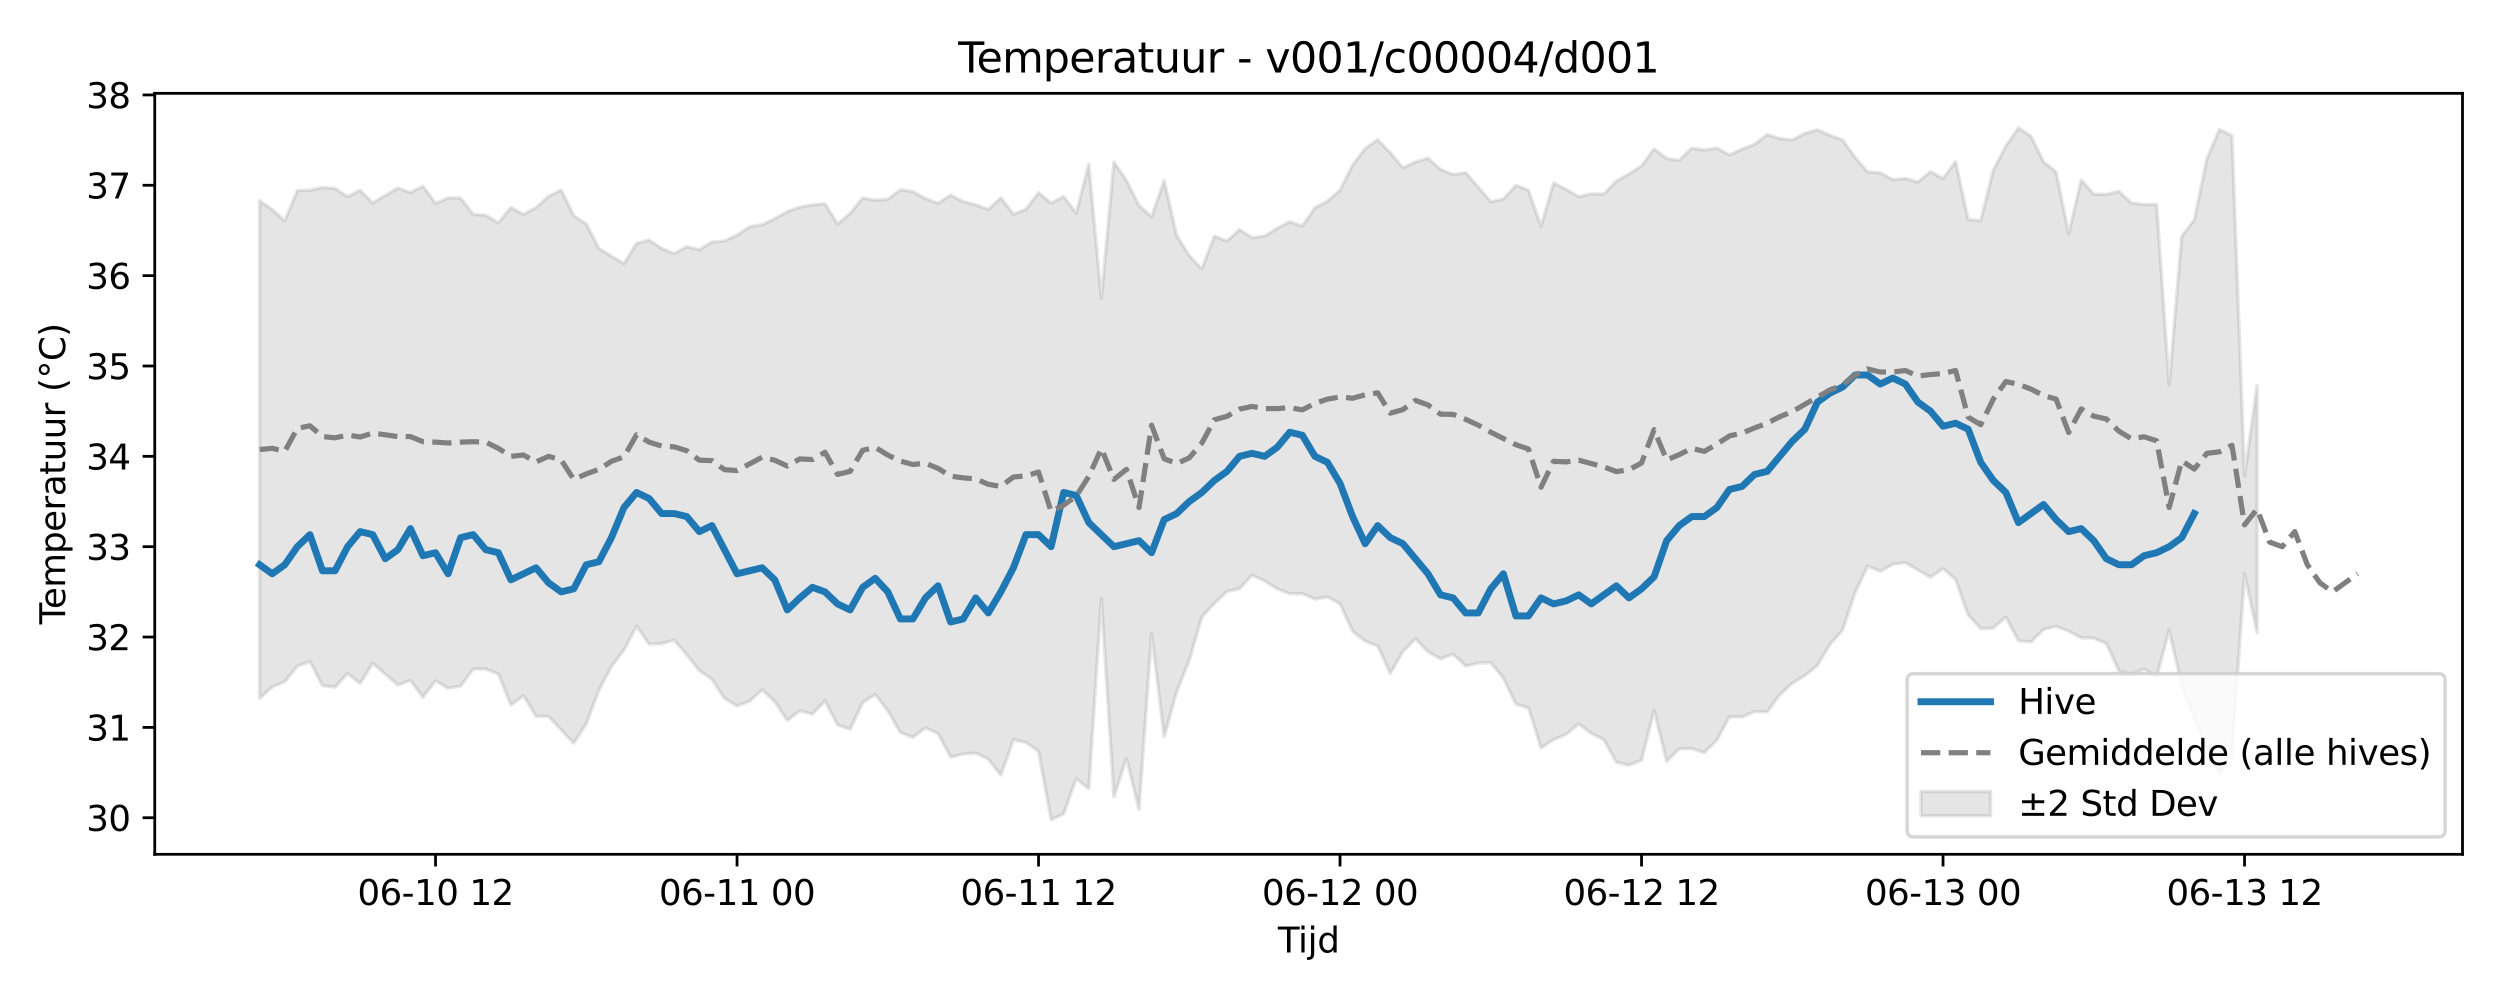 <?xml version="1.0" encoding="utf-8" standalone="no"?>
<!DOCTYPE svg PUBLIC "-//W3C//DTD SVG 1.1//EN"
  "http://www.w3.org/Graphics/SVG/1.1/DTD/svg11.dtd">
<svg xmlns:xlink="http://www.w3.org/1999/xlink" width="720pt" height="288pt" viewBox="0 0 720 288" xmlns="http://www.w3.org/2000/svg" version="1.1">
 <defs>
  <style type="text/css">*{stroke-linejoin: round; stroke-linecap: butt}</style>
 </defs>
 <g id="figure_1">
  <g id="patch_1">
   <path d="M 0 288 
L 720 288 
L 720 0 
L 0 0 
z
" style="fill: #ffffff"/>
  </g>
  <g id="axes_1">
   <g id="patch_2">
    <path d="M 44.57 246.04 
L 709.2 246.04 
L 709.2 26.88 
L 44.57 26.88 
z
" style="fill: #ffffff"/>
   </g>
   <g id="FillBetweenPolyCollection_1">
    <defs>
     <path id="mfd7a2c00de" d="M 74.78 -230.18 
L 74.78 -86.875 
L 78.398 -90.141 
L 82.016 -91.679 
L 85.635 -96.162 
L 89.253 -97.533 
L 92.871 -90.551 
L 96.489 -90.098 
L 100.107 -94.063 
L 103.725 -91.123 
L 107.343 -97.017 
L 110.961 -93.845 
L 114.579 -90.719 
L 118.197 -92.013 
L 121.815 -87.217 
L 125.433 -91.926 
L 129.051 -89.806 
L 132.669 -90.375 
L 136.287 -95.334 
L 139.905 -95.307 
L 143.523 -93.919 
L 147.141 -84.961 
L 150.759 -87.656 
L 154.377 -81.728 
L 157.995 -81.683 
L 161.613 -77.794 
L 165.231 -73.983 
L 168.849 -79.546 
L 172.467 -89.189 
L 176.085 -96.053 
L 179.703 -100.82 
L 183.321 -107.657 
L 186.939 -102.476 
L 190.557 -102.649 
L 194.175 -103.635 
L 197.793 -99.426 
L 201.411 -94.857 
L 205.029 -92.37 
L 208.647 -86.872 
L 212.265 -84.703 
L 215.883 -86.038 
L 219.501 -89.333 
L 223.119 -85.924 
L 226.737 -80.523 
L 230.355 -83.332 
L 233.973 -82.309 
L 237.591 -86.177 
L 241.209 -79.246 
L 244.827 -77.968 
L 248.445 -85.639 
L 252.063 -88.012 
L 255.681 -83.305 
L 259.299 -77.064 
L 262.917 -75.619 
L 266.535 -78.381 
L 270.153 -76.781 
L 273.771 -69.94 
L 277.389 -70.833 
L 281.008 -71.118 
L 284.626 -69.353 
L 288.244 -64.775 
L 291.862 -74.94 
L 295.48 -74.162 
L 299.098 -71.598 
L 302.716 -51.922 
L 306.334 -53.62 
L 309.952 -63.76 
L 313.57 -60.847 
L 317.188 -115.558 
L 320.806 -58.526 
L 324.424 -69.592 
L 328.042 -54.863 
L 331.66 -105.511 
L 335.278 -75.82 
L 338.896 -88.84 
L 342.514 -97.897 
L 346.132 -110.292 
L 349.75 -114.23 
L 353.368 -117.625 
L 356.986 -118.457 
L 360.604 -122.38 
L 364.222 -120.662 
L 367.84 -118.401 
L 371.458 -117.032 
L 375.076 -117.011 
L 378.694 -115.483 
L 382.312 -116.066 
L 385.93 -114.115 
L 389.548 -106.181 
L 393.166 -103.364 
L 396.784 -101.954 
L 400.402 -94.021 
L 404.02 -100.33 
L 407.638 -104.039 
L 411.256 -100.334 
L 414.874 -98.254 
L 418.492 -99.599 
L 422.11 -96.197 
L 425.728 -96.996 
L 429.346 -97.165 
L 432.964 -92.743 
L 436.582 -85.2 
L 440.2 -84.166 
L 443.818 -72.597 
L 447.436 -74.999 
L 451.054 -76.492 
L 454.672 -79.552 
L 458.29 -76.784 
L 461.908 -74.966 
L 465.526 -68.48 
L 469.144 -67.595 
L 472.762 -69.095 
L 476.381 -83.368 
L 479.999 -68.682 
L 483.617 -72.333 
L 487.235 -72.417 
L 490.853 -71.208 
L 494.471 -74.889 
L 498.089 -81.583 
L 501.707 -81.493 
L 505.325 -83.065 
L 508.943 -82.967 
L 512.561 -87.859 
L 516.179 -91.238 
L 519.797 -93.424 
L 523.415 -96.377 
L 527.033 -102.43 
L 530.651 -106.515 
L 534.269 -117.344 
L 537.887 -124.986 
L 541.505 -123.486 
L 545.123 -125.482 
L 548.741 -125.962 
L 552.359 -123.853 
L 555.977 -121.761 
L 559.595 -124.263 
L 563.213 -121.157 
L 566.831 -110.915 
L 570.449 -106.917 
L 574.067 -107.126 
L 577.685 -110.314 
L 581.303 -103.482 
L 584.921 -103.109 
L 588.539 -106.737 
L 592.157 -107.633 
L 595.775 -106.228 
L 599.393 -104.31 
L 603.011 -104.21 
L 606.629 -102.666 
L 610.247 -94.759 
L 613.865 -93.753 
L 617.483 -95.337 
L 621.101 -93.006 
L 624.719 -106.479 
L 628.337 -90.59 
L 631.955 -81.124 
L 635.573 -72.675 
L 639.191 -65.039 
L 642.809 -70.621 
L 646.427 -122.738 
L 650.045 -105.826 
L 650.045 -176.969 
L 650.045 -176.969 
L 646.427 -150.95 
L 642.809 -248.892 
L 639.191 -250.715 
L 635.573 -242.213 
L 631.955 -224.656 
L 628.337 -219.961 
L 624.719 -177.184 
L 621.101 -229.109 
L 617.483 -229.09 
L 613.865 -229.518 
L 610.247 -232.849 
L 606.629 -232.025 
L 603.011 -232.072 
L 599.393 -236.163 
L 595.775 -220.628 
L 592.157 -238.479 
L 588.539 -241.398 
L 584.921 -248.784 
L 581.303 -251.158 
L 577.685 -245.916 
L 574.067 -238.985 
L 570.449 -224.45 
L 566.831 -224.789 
L 563.213 -241.434 
L 559.595 -236.593 
L 555.977 -238.517 
L 552.359 -235.557 
L 548.741 -236.629 
L 545.123 -236.241 
L 541.505 -238.238 
L 537.887 -238.472 
L 534.269 -242.645 
L 530.651 -247.692 
L 527.033 -249.009 
L 523.415 -250.602 
L 519.797 -249.59 
L 516.179 -247.686 
L 512.561 -248.092 
L 508.943 -249.267 
L 505.325 -246.443 
L 501.707 -245.041 
L 498.089 -243.34 
L 494.471 -245.326 
L 490.853 -244.794 
L 487.235 -245.32 
L 483.617 -241.81 
L 479.999 -242.364 
L 476.381 -245.108 
L 472.762 -240.217 
L 469.144 -237.875 
L 465.526 -235.876 
L 461.908 -232.115 
L 458.29 -232.156 
L 454.672 -231.37 
L 451.054 -233.439 
L 447.436 -235.304 
L 443.818 -222.775 
L 440.2 -233.199 
L 436.582 -234.644 
L 432.964 -230.693 
L 429.346 -229.865 
L 425.728 -234.123 
L 422.11 -238.267 
L 418.492 -237.715 
L 414.874 -239.184 
L 411.256 -242.432 
L 407.638 -241.329 
L 404.02 -239.71 
L 400.402 -243.995 
L 396.784 -247.751 
L 393.166 -245.225 
L 389.548 -240.426 
L 385.93 -233.236 
L 382.312 -230.046 
L 378.694 -228.15 
L 375.076 -222.905 
L 371.458 -224.123 
L 367.84 -222.259 
L 364.222 -219.998 
L 360.604 -219.519 
L 356.986 -221.893 
L 353.368 -218.574 
L 349.75 -219.987 
L 346.132 -210.522 
L 342.514 -214.388 
L 338.896 -220.12 
L 335.278 -235.969 
L 331.66 -225.566 
L 328.042 -228.799 
L 324.424 -236.044 
L 320.806 -241.328 
L 317.188 -202.105 
L 313.57 -240.741 
L 309.952 -226.553 
L 306.334 -231.43 
L 302.716 -229.486 
L 299.098 -232.509 
L 295.48 -227.715 
L 291.862 -226.318 
L 288.244 -231.03 
L 284.626 -227.691 
L 281.008 -229.025 
L 277.389 -229.929 
L 273.771 -231.813 
L 270.153 -229.433 
L 266.535 -230.806 
L 262.917 -232.825 
L 259.299 -233.363 
L 255.681 -230.591 
L 252.063 -230.344 
L 248.445 -230.983 
L 244.827 -226.511 
L 241.209 -223.498 
L 237.591 -229.33 
L 233.973 -228.985 
L 230.355 -228.334 
L 226.737 -227.053 
L 223.119 -224.998 
L 219.501 -223.323 
L 215.883 -222.654 
L 212.265 -220.271 
L 208.647 -218.599 
L 205.029 -218.304 
L 201.411 -216.065 
L 197.793 -216.948 
L 194.175 -214.969 
L 190.557 -216.451 
L 186.939 -218.854 
L 183.321 -217.886 
L 179.703 -212.044 
L 176.085 -214.208 
L 172.467 -216.447 
L 168.849 -223.488 
L 165.231 -225.871 
L 161.613 -233.252 
L 157.995 -231.47 
L 154.377 -228.203 
L 150.759 -226.24 
L 147.141 -228.192 
L 143.523 -223.818 
L 139.905 -226.023 
L 136.287 -226.245 
L 132.669 -230.955 
L 129.051 -231.029 
L 125.433 -229.404 
L 121.815 -234.361 
L 118.197 -232.538 
L 114.579 -233.833 
L 110.961 -231.698 
L 107.343 -229.517 
L 103.725 -233.181 
L 100.107 -231.356 
L 96.489 -233.71 
L 92.871 -234.001 
L 89.253 -233.214 
L 85.635 -233.099 
L 82.016 -224.364 
L 78.398 -227.637 
L 74.78 -230.18 
z
" style="stroke: #808080; stroke-opacity: 0.2"/>
    </defs>
    <g clip-path="url(#peb532ba0e8)">
     <use xlink:href="#mfd7a2c00de" x="0" y="288" style="fill: #808080; fill-opacity: 0.2; stroke: #808080; stroke-opacity: 0.2"/>
    </g>
   </g>
   <g id="matplotlib.axis_1">
    <g id="xtick_1">
     <g id="line2d_1">
      <defs>
       <path id="m2dc2ab0234" d="M 0 0 
L 0 3.5 
" style="stroke: #000000; stroke-width: 0.8"/>
      </defs>
      <g>
       <use xlink:href="#m2dc2ab0234" x="125.433" y="246.04" style="stroke: #000000; stroke-width: 0.8"/>
      </g>
     </g>
     <g id="text_1">
      <!-- 06-10 12 -->
      <g transform="translate(102.952 260.638) scale(0.1 -0.1)">
       <defs>
        <path id="DejaVuSans-30" d="M 2034 4250 
Q 1547 4250 1301 3770 
Q 1056 3291 1056 2328 
Q 1056 1369 1301 889 
Q 1547 409 2034 409 
Q 2525 409 2770 889 
Q 3016 1369 3016 2328 
Q 3016 3291 2770 3770 
Q 2525 4250 2034 4250 
z
M 2034 4750 
Q 2819 4750 3233 4129 
Q 3647 3509 3647 2328 
Q 3647 1150 3233 529 
Q 2819 -91 2034 -91 
Q 1250 -91 836 529 
Q 422 1150 422 2328 
Q 422 3509 836 4129 
Q 1250 4750 2034 4750 
z
" transform="scale(0.016)"/>
        <path id="DejaVuSans-36" d="M 2113 2584 
Q 1688 2584 1439 2293 
Q 1191 2003 1191 1497 
Q 1191 994 1439 701 
Q 1688 409 2113 409 
Q 2538 409 2786 701 
Q 3034 994 3034 1497 
Q 3034 2003 2786 2293 
Q 2538 2584 2113 2584 
z
M 3366 4563 
L 3366 3988 
Q 3128 4100 2886 4159 
Q 2644 4219 2406 4219 
Q 1781 4219 1451 3797 
Q 1122 3375 1075 2522 
Q 1259 2794 1537 2939 
Q 1816 3084 2150 3084 
Q 2853 3084 3261 2657 
Q 3669 2231 3669 1497 
Q 3669 778 3244 343 
Q 2819 -91 2113 -91 
Q 1303 -91 875 529 
Q 447 1150 447 2328 
Q 447 3434 972 4092 
Q 1497 4750 2381 4750 
Q 2619 4750 2861 4703 
Q 3103 4656 3366 4563 
z
" transform="scale(0.016)"/>
        <path id="DejaVuSans-2d" d="M 313 2009 
L 1997 2009 
L 1997 1497 
L 313 1497 
L 313 2009 
z
" transform="scale(0.016)"/>
        <path id="DejaVuSans-31" d="M 794 531 
L 1825 531 
L 1825 4091 
L 703 3866 
L 703 4441 
L 1819 4666 
L 2450 4666 
L 2450 531 
L 3481 531 
L 3481 0 
L 794 0 
L 794 531 
z
" transform="scale(0.016)"/>
        <path id="DejaVuSans-20" transform="scale(0.016)"/>
        <path id="DejaVuSans-32" d="M 1228 531 
L 3431 531 
L 3431 0 
L 469 0 
L 469 531 
Q 828 903 1448 1529 
Q 2069 2156 2228 2338 
Q 2531 2678 2651 2914 
Q 2772 3150 2772 3378 
Q 2772 3750 2511 3984 
Q 2250 4219 1831 4219 
Q 1534 4219 1204 4116 
Q 875 4013 500 3803 
L 500 4441 
Q 881 4594 1212 4672 
Q 1544 4750 1819 4750 
Q 2544 4750 2975 4387 
Q 3406 4025 3406 3419 
Q 3406 3131 3298 2873 
Q 3191 2616 2906 2266 
Q 2828 2175 2409 1742 
Q 1991 1309 1228 531 
z
" transform="scale(0.016)"/>
       </defs>
       <use xlink:href="#DejaVuSans-30"/>
       <use xlink:href="#DejaVuSans-36" transform="translate(63.623 0)"/>
       <use xlink:href="#DejaVuSans-2d" transform="translate(127.246 0)"/>
       <use xlink:href="#DejaVuSans-31" transform="translate(163.33 0)"/>
       <use xlink:href="#DejaVuSans-30" transform="translate(226.953 0)"/>
       <use xlink:href="#DejaVuSans-20" transform="translate(290.576 0)"/>
       <use xlink:href="#DejaVuSans-31" transform="translate(322.363 0)"/>
       <use xlink:href="#DejaVuSans-32" transform="translate(385.986 0)"/>
      </g>
     </g>
    </g>
    <g id="xtick_2">
     <g id="line2d_2">
      <g>
       <use xlink:href="#m2dc2ab0234" x="212.265" y="246.04" style="stroke: #000000; stroke-width: 0.8"/>
      </g>
     </g>
     <g id="text_2">
      <!-- 06-11 00 -->
      <g transform="translate(189.785 260.638) scale(0.1 -0.1)">
       <use xlink:href="#DejaVuSans-30"/>
       <use xlink:href="#DejaVuSans-36" transform="translate(63.623 0)"/>
       <use xlink:href="#DejaVuSans-2d" transform="translate(127.246 0)"/>
       <use xlink:href="#DejaVuSans-31" transform="translate(163.33 0)"/>
       <use xlink:href="#DejaVuSans-31" transform="translate(226.953 0)"/>
       <use xlink:href="#DejaVuSans-20" transform="translate(290.576 0)"/>
       <use xlink:href="#DejaVuSans-30" transform="translate(322.363 0)"/>
       <use xlink:href="#DejaVuSans-30" transform="translate(385.986 0)"/>
      </g>
     </g>
    </g>
    <g id="xtick_3">
     <g id="line2d_3">
      <g>
       <use xlink:href="#m2dc2ab0234" x="299.098" y="246.04" style="stroke: #000000; stroke-width: 0.8"/>
      </g>
     </g>
     <g id="text_3">
      <!-- 06-11 12 -->
      <g transform="translate(276.617 260.638) scale(0.1 -0.1)">
       <use xlink:href="#DejaVuSans-30"/>
       <use xlink:href="#DejaVuSans-36" transform="translate(63.623 0)"/>
       <use xlink:href="#DejaVuSans-2d" transform="translate(127.246 0)"/>
       <use xlink:href="#DejaVuSans-31" transform="translate(163.33 0)"/>
       <use xlink:href="#DejaVuSans-31" transform="translate(226.953 0)"/>
       <use xlink:href="#DejaVuSans-20" transform="translate(290.576 0)"/>
       <use xlink:href="#DejaVuSans-31" transform="translate(322.363 0)"/>
       <use xlink:href="#DejaVuSans-32" transform="translate(385.986 0)"/>
      </g>
     </g>
    </g>
    <g id="xtick_4">
     <g id="line2d_4">
      <g>
       <use xlink:href="#m2dc2ab0234" x="385.93" y="246.04" style="stroke: #000000; stroke-width: 0.8"/>
      </g>
     </g>
     <g id="text_4">
      <!-- 06-12 00 -->
      <g transform="translate(363.45 260.638) scale(0.1 -0.1)">
       <use xlink:href="#DejaVuSans-30"/>
       <use xlink:href="#DejaVuSans-36" transform="translate(63.623 0)"/>
       <use xlink:href="#DejaVuSans-2d" transform="translate(127.246 0)"/>
       <use xlink:href="#DejaVuSans-31" transform="translate(163.33 0)"/>
       <use xlink:href="#DejaVuSans-32" transform="translate(226.953 0)"/>
       <use xlink:href="#DejaVuSans-20" transform="translate(290.576 0)"/>
       <use xlink:href="#DejaVuSans-30" transform="translate(322.363 0)"/>
       <use xlink:href="#DejaVuSans-30" transform="translate(385.986 0)"/>
      </g>
     </g>
    </g>
    <g id="xtick_5">
     <g id="line2d_5">
      <g>
       <use xlink:href="#m2dc2ab0234" x="472.762" y="246.04" style="stroke: #000000; stroke-width: 0.8"/>
      </g>
     </g>
     <g id="text_5">
      <!-- 06-12 12 -->
      <g transform="translate(450.282 260.638) scale(0.1 -0.1)">
       <use xlink:href="#DejaVuSans-30"/>
       <use xlink:href="#DejaVuSans-36" transform="translate(63.623 0)"/>
       <use xlink:href="#DejaVuSans-2d" transform="translate(127.246 0)"/>
       <use xlink:href="#DejaVuSans-31" transform="translate(163.33 0)"/>
       <use xlink:href="#DejaVuSans-32" transform="translate(226.953 0)"/>
       <use xlink:href="#DejaVuSans-20" transform="translate(290.576 0)"/>
       <use xlink:href="#DejaVuSans-31" transform="translate(322.363 0)"/>
       <use xlink:href="#DejaVuSans-32" transform="translate(385.986 0)"/>
      </g>
     </g>
    </g>
    <g id="xtick_6">
     <g id="line2d_6">
      <g>
       <use xlink:href="#m2dc2ab0234" x="559.595" y="246.04" style="stroke: #000000; stroke-width: 0.8"/>
      </g>
     </g>
     <g id="text_6">
      <!-- 06-13 00 -->
      <g transform="translate(537.114 260.638) scale(0.1 -0.1)">
       <defs>
        <path id="DejaVuSans-33" d="M 2597 2516 
Q 3050 2419 3304 2112 
Q 3559 1806 3559 1356 
Q 3559 666 3084 287 
Q 2609 -91 1734 -91 
Q 1441 -91 1130 -33 
Q 819 25 488 141 
L 488 750 
Q 750 597 1062 519 
Q 1375 441 1716 441 
Q 2309 441 2620 675 
Q 2931 909 2931 1356 
Q 2931 1769 2642 2001 
Q 2353 2234 1838 2234 
L 1294 2234 
L 1294 2753 
L 1863 2753 
Q 2328 2753 2575 2939 
Q 2822 3125 2822 3475 
Q 2822 3834 2567 4026 
Q 2313 4219 1838 4219 
Q 1578 4219 1281 4162 
Q 984 4106 628 3988 
L 628 4550 
Q 988 4650 1302 4700 
Q 1616 4750 1894 4750 
Q 2613 4750 3031 4423 
Q 3450 4097 3450 3541 
Q 3450 3153 3228 2886 
Q 3006 2619 2597 2516 
z
" transform="scale(0.016)"/>
       </defs>
       <use xlink:href="#DejaVuSans-30"/>
       <use xlink:href="#DejaVuSans-36" transform="translate(63.623 0)"/>
       <use xlink:href="#DejaVuSans-2d" transform="translate(127.246 0)"/>
       <use xlink:href="#DejaVuSans-31" transform="translate(163.33 0)"/>
       <use xlink:href="#DejaVuSans-33" transform="translate(226.953 0)"/>
       <use xlink:href="#DejaVuSans-20" transform="translate(290.576 0)"/>
       <use xlink:href="#DejaVuSans-30" transform="translate(322.363 0)"/>
       <use xlink:href="#DejaVuSans-30" transform="translate(385.986 0)"/>
      </g>
     </g>
    </g>
    <g id="xtick_7">
     <g id="line2d_7">
      <g>
       <use xlink:href="#m2dc2ab0234" x="646.427" y="246.04" style="stroke: #000000; stroke-width: 0.8"/>
      </g>
     </g>
     <g id="text_7">
      <!-- 06-13 12 -->
      <g transform="translate(623.947 260.638) scale(0.1 -0.1)">
       <use xlink:href="#DejaVuSans-30"/>
       <use xlink:href="#DejaVuSans-36" transform="translate(63.623 0)"/>
       <use xlink:href="#DejaVuSans-2d" transform="translate(127.246 0)"/>
       <use xlink:href="#DejaVuSans-31" transform="translate(163.33 0)"/>
       <use xlink:href="#DejaVuSans-33" transform="translate(226.953 0)"/>
       <use xlink:href="#DejaVuSans-20" transform="translate(290.576 0)"/>
       <use xlink:href="#DejaVuSans-31" transform="translate(322.363 0)"/>
       <use xlink:href="#DejaVuSans-32" transform="translate(385.986 0)"/>
      </g>
     </g>
    </g>
    <g id="text_8">
     <!-- Tijd -->
     <g transform="translate(368.035 274.317) scale(0.1 -0.1)">
      <defs>
       <path id="DejaVuSans-54" d="M -19 4666 
L 3928 4666 
L 3928 4134 
L 2272 4134 
L 2272 0 
L 1638 0 
L 1638 4134 
L -19 4134 
L -19 4666 
z
" transform="scale(0.016)"/>
       <path id="DejaVuSans-69" d="M 603 3500 
L 1178 3500 
L 1178 0 
L 603 0 
L 603 3500 
z
M 603 4863 
L 1178 4863 
L 1178 4134 
L 603 4134 
L 603 4863 
z
" transform="scale(0.016)"/>
       <path id="DejaVuSans-6a" d="M 603 3500 
L 1178 3500 
L 1178 -63 
Q 1178 -731 923 -1031 
Q 669 -1331 103 -1331 
L -116 -1331 
L -116 -844 
L 38 -844 
Q 366 -844 484 -692 
Q 603 -541 603 -63 
L 603 3500 
z
M 603 4863 
L 1178 4863 
L 1178 4134 
L 603 4134 
L 603 4863 
z
" transform="scale(0.016)"/>
       <path id="DejaVuSans-64" d="M 2906 2969 
L 2906 4863 
L 3481 4863 
L 3481 0 
L 2906 0 
L 2906 525 
Q 2725 213 2448 61 
Q 2172 -91 1784 -91 
Q 1150 -91 751 415 
Q 353 922 353 1747 
Q 353 2572 751 3078 
Q 1150 3584 1784 3584 
Q 2172 3584 2448 3432 
Q 2725 3281 2906 2969 
z
M 947 1747 
Q 947 1113 1208 752 
Q 1469 391 1925 391 
Q 2381 391 2643 752 
Q 2906 1113 2906 1747 
Q 2906 2381 2643 2742 
Q 2381 3103 1925 3103 
Q 1469 3103 1208 2742 
Q 947 2381 947 1747 
z
" transform="scale(0.016)"/>
      </defs>
      <use xlink:href="#DejaVuSans-54"/>
      <use xlink:href="#DejaVuSans-69" transform="translate(57.959 0)"/>
      <use xlink:href="#DejaVuSans-6a" transform="translate(85.742 0)"/>
      <use xlink:href="#DejaVuSans-64" transform="translate(113.525 0)"/>
     </g>
    </g>
   </g>
   <g id="matplotlib.axis_2">
    <g id="ytick_1">
     <g id="line2d_8">
      <defs>
       <path id="mdf0fffba69" d="M 0 0 
L -3.5 0 
" style="stroke: #000000; stroke-width: 0.8"/>
      </defs>
      <g>
       <use xlink:href="#mdf0fffba69" x="44.57" y="235.505" style="stroke: #000000; stroke-width: 0.8"/>
      </g>
     </g>
     <g id="text_9">
      <!-- 30 -->
      <g transform="translate(24.845 239.304) scale(0.1 -0.1)">
       <use xlink:href="#DejaVuSans-33"/>
       <use xlink:href="#DejaVuSans-30" transform="translate(63.623 0)"/>
      </g>
     </g>
    </g>
    <g id="ytick_2">
     <g id="line2d_9">
      <g>
       <use xlink:href="#mdf0fffba69" x="44.57" y="209.485" style="stroke: #000000; stroke-width: 0.8"/>
      </g>
     </g>
     <g id="text_10">
      <!-- 31 -->
      <g transform="translate(24.845 213.284) scale(0.1 -0.1)">
       <use xlink:href="#DejaVuSans-33"/>
       <use xlink:href="#DejaVuSans-31" transform="translate(63.623 0)"/>
      </g>
     </g>
    </g>
    <g id="ytick_3">
     <g id="line2d_10">
      <g>
       <use xlink:href="#mdf0fffba69" x="44.57" y="183.464" style="stroke: #000000; stroke-width: 0.8"/>
      </g>
     </g>
     <g id="text_11">
      <!-- 32 -->
      <g transform="translate(24.845 187.263) scale(0.1 -0.1)">
       <use xlink:href="#DejaVuSans-33"/>
       <use xlink:href="#DejaVuSans-32" transform="translate(63.623 0)"/>
      </g>
     </g>
    </g>
    <g id="ytick_4">
     <g id="line2d_11">
      <g>
       <use xlink:href="#mdf0fffba69" x="44.57" y="157.444" style="stroke: #000000; stroke-width: 0.8"/>
      </g>
     </g>
     <g id="text_12">
      <!-- 33 -->
      <g transform="translate(24.845 161.243) scale(0.1 -0.1)">
       <use xlink:href="#DejaVuSans-33"/>
       <use xlink:href="#DejaVuSans-33" transform="translate(63.623 0)"/>
      </g>
     </g>
    </g>
    <g id="ytick_5">
     <g id="line2d_12">
      <g>
       <use xlink:href="#mdf0fffba69" x="44.57" y="131.424" style="stroke: #000000; stroke-width: 0.8"/>
      </g>
     </g>
     <g id="text_13">
      <!-- 34 -->
      <g transform="translate(24.845 135.223) scale(0.1 -0.1)">
       <defs>
        <path id="DejaVuSans-34" d="M 2419 4116 
L 825 1625 
L 2419 1625 
L 2419 4116 
z
M 2253 4666 
L 3047 4666 
L 3047 1625 
L 3713 1625 
L 3713 1100 
L 3047 1100 
L 3047 0 
L 2419 0 
L 2419 1100 
L 313 1100 
L 313 1709 
L 2253 4666 
z
" transform="scale(0.016)"/>
       </defs>
       <use xlink:href="#DejaVuSans-33"/>
       <use xlink:href="#DejaVuSans-34" transform="translate(63.623 0)"/>
      </g>
     </g>
    </g>
    <g id="ytick_6">
     <g id="line2d_13">
      <g>
       <use xlink:href="#mdf0fffba69" x="44.57" y="105.404" style="stroke: #000000; stroke-width: 0.8"/>
      </g>
     </g>
     <g id="text_14">
      <!-- 35 -->
      <g transform="translate(24.845 109.203) scale(0.1 -0.1)">
       <defs>
        <path id="DejaVuSans-35" d="M 691 4666 
L 3169 4666 
L 3169 4134 
L 1269 4134 
L 1269 2991 
Q 1406 3038 1543 3061 
Q 1681 3084 1819 3084 
Q 2600 3084 3056 2656 
Q 3513 2228 3513 1497 
Q 3513 744 3044 326 
Q 2575 -91 1722 -91 
Q 1428 -91 1123 -41 
Q 819 9 494 109 
L 494 744 
Q 775 591 1075 516 
Q 1375 441 1709 441 
Q 2250 441 2565 725 
Q 2881 1009 2881 1497 
Q 2881 1984 2565 2268 
Q 2250 2553 1709 2553 
Q 1456 2553 1204 2497 
Q 953 2441 691 2322 
L 691 4666 
z
" transform="scale(0.016)"/>
       </defs>
       <use xlink:href="#DejaVuSans-33"/>
       <use xlink:href="#DejaVuSans-35" transform="translate(63.623 0)"/>
      </g>
     </g>
    </g>
    <g id="ytick_7">
     <g id="line2d_14">
      <g>
       <use xlink:href="#mdf0fffba69" x="44.57" y="79.383" style="stroke: #000000; stroke-width: 0.8"/>
      </g>
     </g>
     <g id="text_15">
      <!-- 36 -->
      <g transform="translate(24.845 83.183) scale(0.1 -0.1)">
       <use xlink:href="#DejaVuSans-33"/>
       <use xlink:href="#DejaVuSans-36" transform="translate(63.623 0)"/>
      </g>
     </g>
    </g>
    <g id="ytick_8">
     <g id="line2d_15">
      <g>
       <use xlink:href="#mdf0fffba69" x="44.57" y="53.363" style="stroke: #000000; stroke-width: 0.8"/>
      </g>
     </g>
     <g id="text_16">
      <!-- 37 -->
      <g transform="translate(24.845 57.162) scale(0.1 -0.1)">
       <defs>
        <path id="DejaVuSans-37" d="M 525 4666 
L 3525 4666 
L 3525 4397 
L 1831 0 
L 1172 0 
L 2766 4134 
L 525 4134 
L 525 4666 
z
" transform="scale(0.016)"/>
       </defs>
       <use xlink:href="#DejaVuSans-33"/>
       <use xlink:href="#DejaVuSans-37" transform="translate(63.623 0)"/>
      </g>
     </g>
    </g>
    <g id="ytick_9">
     <g id="line2d_16">
      <g>
       <use xlink:href="#mdf0fffba69" x="44.57" y="27.343" style="stroke: #000000; stroke-width: 0.8"/>
      </g>
     </g>
     <g id="text_17">
      <!-- 38 -->
      <g transform="translate(24.845 31.142) scale(0.1 -0.1)">
       <defs>
        <path id="DejaVuSans-38" d="M 2034 2216 
Q 1584 2216 1326 1975 
Q 1069 1734 1069 1313 
Q 1069 891 1326 650 
Q 1584 409 2034 409 
Q 2484 409 2743 651 
Q 3003 894 3003 1313 
Q 3003 1734 2745 1975 
Q 2488 2216 2034 2216 
z
M 1403 2484 
Q 997 2584 770 2862 
Q 544 3141 544 3541 
Q 544 4100 942 4425 
Q 1341 4750 2034 4750 
Q 2731 4750 3128 4425 
Q 3525 4100 3525 3541 
Q 3525 3141 3298 2862 
Q 3072 2584 2669 2484 
Q 3125 2378 3379 2068 
Q 3634 1759 3634 1313 
Q 3634 634 3220 271 
Q 2806 -91 2034 -91 
Q 1263 -91 848 271 
Q 434 634 434 1313 
Q 434 1759 690 2068 
Q 947 2378 1403 2484 
z
M 1172 3481 
Q 1172 3119 1398 2916 
Q 1625 2713 2034 2713 
Q 2441 2713 2670 2916 
Q 2900 3119 2900 3481 
Q 2900 3844 2670 4047 
Q 2441 4250 2034 4250 
Q 1625 4250 1398 4047 
Q 1172 3844 1172 3481 
z
" transform="scale(0.016)"/>
       </defs>
       <use xlink:href="#DejaVuSans-33"/>
       <use xlink:href="#DejaVuSans-38" transform="translate(63.623 0)"/>
      </g>
     </g>
    </g>
    <g id="text_18">
     <!-- Temperatuur (°C) -->
     <g transform="translate(18.765 179.816) rotate(-90) scale(0.1 -0.1)">
      <defs>
       <path id="DejaVuSans-65" d="M 3597 1894 
L 3597 1613 
L 953 1613 
Q 991 1019 1311 708 
Q 1631 397 2203 397 
Q 2534 397 2845 478 
Q 3156 559 3463 722 
L 3463 178 
Q 3153 47 2828 -22 
Q 2503 -91 2169 -91 
Q 1331 -91 842 396 
Q 353 884 353 1716 
Q 353 2575 817 3079 
Q 1281 3584 2069 3584 
Q 2775 3584 3186 3129 
Q 3597 2675 3597 1894 
z
M 3022 2063 
Q 3016 2534 2758 2815 
Q 2500 3097 2075 3097 
Q 1594 3097 1305 2825 
Q 1016 2553 972 2059 
L 3022 2063 
z
" transform="scale(0.016)"/>
       <path id="DejaVuSans-6d" d="M 3328 2828 
Q 3544 3216 3844 3400 
Q 4144 3584 4550 3584 
Q 5097 3584 5394 3201 
Q 5691 2819 5691 2113 
L 5691 0 
L 5113 0 
L 5113 2094 
Q 5113 2597 4934 2840 
Q 4756 3084 4391 3084 
Q 3944 3084 3684 2787 
Q 3425 2491 3425 1978 
L 3425 0 
L 2847 0 
L 2847 2094 
Q 2847 2600 2669 2842 
Q 2491 3084 2119 3084 
Q 1678 3084 1418 2786 
Q 1159 2488 1159 1978 
L 1159 0 
L 581 0 
L 581 3500 
L 1159 3500 
L 1159 2956 
Q 1356 3278 1631 3431 
Q 1906 3584 2284 3584 
Q 2666 3584 2933 3390 
Q 3200 3197 3328 2828 
z
" transform="scale(0.016)"/>
       <path id="DejaVuSans-70" d="M 1159 525 
L 1159 -1331 
L 581 -1331 
L 581 3500 
L 1159 3500 
L 1159 2969 
Q 1341 3281 1617 3432 
Q 1894 3584 2278 3584 
Q 2916 3584 3314 3078 
Q 3713 2572 3713 1747 
Q 3713 922 3314 415 
Q 2916 -91 2278 -91 
Q 1894 -91 1617 61 
Q 1341 213 1159 525 
z
M 3116 1747 
Q 3116 2381 2855 2742 
Q 2594 3103 2138 3103 
Q 1681 3103 1420 2742 
Q 1159 2381 1159 1747 
Q 1159 1113 1420 752 
Q 1681 391 2138 391 
Q 2594 391 2855 752 
Q 3116 1113 3116 1747 
z
" transform="scale(0.016)"/>
       <path id="DejaVuSans-72" d="M 2631 2963 
Q 2534 3019 2420 3045 
Q 2306 3072 2169 3072 
Q 1681 3072 1420 2755 
Q 1159 2438 1159 1844 
L 1159 0 
L 581 0 
L 581 3500 
L 1159 3500 
L 1159 2956 
Q 1341 3275 1631 3429 
Q 1922 3584 2338 3584 
Q 2397 3584 2469 3576 
Q 2541 3569 2628 3553 
L 2631 2963 
z
" transform="scale(0.016)"/>
       <path id="DejaVuSans-61" d="M 2194 1759 
Q 1497 1759 1228 1600 
Q 959 1441 959 1056 
Q 959 750 1161 570 
Q 1363 391 1709 391 
Q 2188 391 2477 730 
Q 2766 1069 2766 1631 
L 2766 1759 
L 2194 1759 
z
M 3341 1997 
L 3341 0 
L 2766 0 
L 2766 531 
Q 2569 213 2275 61 
Q 1981 -91 1556 -91 
Q 1019 -91 701 211 
Q 384 513 384 1019 
Q 384 1609 779 1909 
Q 1175 2209 1959 2209 
L 2766 2209 
L 2766 2266 
Q 2766 2663 2505 2880 
Q 2244 3097 1772 3097 
Q 1472 3097 1187 3025 
Q 903 2953 641 2809 
L 641 3341 
Q 956 3463 1253 3523 
Q 1550 3584 1831 3584 
Q 2591 3584 2966 3190 
Q 3341 2797 3341 1997 
z
" transform="scale(0.016)"/>
       <path id="DejaVuSans-74" d="M 1172 4494 
L 1172 3500 
L 2356 3500 
L 2356 3053 
L 1172 3053 
L 1172 1153 
Q 1172 725 1289 603 
Q 1406 481 1766 481 
L 2356 481 
L 2356 0 
L 1766 0 
Q 1100 0 847 248 
Q 594 497 594 1153 
L 594 3053 
L 172 3053 
L 172 3500 
L 594 3500 
L 594 4494 
L 1172 4494 
z
" transform="scale(0.016)"/>
       <path id="DejaVuSans-75" d="M 544 1381 
L 544 3500 
L 1119 3500 
L 1119 1403 
Q 1119 906 1312 657 
Q 1506 409 1894 409 
Q 2359 409 2629 706 
Q 2900 1003 2900 1516 
L 2900 3500 
L 3475 3500 
L 3475 0 
L 2900 0 
L 2900 538 
Q 2691 219 2414 64 
Q 2138 -91 1772 -91 
Q 1169 -91 856 284 
Q 544 659 544 1381 
z
M 1991 3584 
L 1991 3584 
z
" transform="scale(0.016)"/>
       <path id="DejaVuSans-28" d="M 1984 4856 
Q 1566 4138 1362 3434 
Q 1159 2731 1159 2009 
Q 1159 1288 1364 580 
Q 1569 -128 1984 -844 
L 1484 -844 
Q 1016 -109 783 600 
Q 550 1309 550 2009 
Q 550 2706 781 3412 
Q 1013 4119 1484 4856 
L 1984 4856 
z
" transform="scale(0.016)"/>
       <path id="DejaVuSans-b0" d="M 1600 4347 
Q 1350 4347 1178 4173 
Q 1006 4000 1006 3750 
Q 1006 3503 1178 3333 
Q 1350 3163 1600 3163 
Q 1850 3163 2022 3333 
Q 2194 3503 2194 3750 
Q 2194 3997 2020 4172 
Q 1847 4347 1600 4347 
z
M 1600 4750 
Q 1800 4750 1984 4673 
Q 2169 4597 2303 4453 
Q 2447 4313 2519 4134 
Q 2591 3956 2591 3750 
Q 2591 3338 2302 3052 
Q 2013 2766 1594 2766 
Q 1172 2766 890 3047 
Q 609 3328 609 3750 
Q 609 4169 896 4459 
Q 1184 4750 1600 4750 
z
" transform="scale(0.016)"/>
       <path id="DejaVuSans-43" d="M 4122 4306 
L 4122 3641 
Q 3803 3938 3442 4084 
Q 3081 4231 2675 4231 
Q 1875 4231 1450 3742 
Q 1025 3253 1025 2328 
Q 1025 1406 1450 917 
Q 1875 428 2675 428 
Q 3081 428 3442 575 
Q 3803 722 4122 1019 
L 4122 359 
Q 3791 134 3420 21 
Q 3050 -91 2638 -91 
Q 1578 -91 968 557 
Q 359 1206 359 2328 
Q 359 3453 968 4101 
Q 1578 4750 2638 4750 
Q 3056 4750 3426 4639 
Q 3797 4528 4122 4306 
z
" transform="scale(0.016)"/>
       <path id="DejaVuSans-29" d="M 513 4856 
L 1013 4856 
Q 1481 4119 1714 3412 
Q 1947 2706 1947 2009 
Q 1947 1309 1714 600 
Q 1481 -109 1013 -844 
L 513 -844 
Q 928 -128 1133 580 
Q 1338 1288 1338 2009 
Q 1338 2731 1133 3434 
Q 928 4138 513 4856 
z
" transform="scale(0.016)"/>
      </defs>
      <use xlink:href="#DejaVuSans-54"/>
      <use xlink:href="#DejaVuSans-65" transform="translate(44.084 0)"/>
      <use xlink:href="#DejaVuSans-6d" transform="translate(105.607 0)"/>
      <use xlink:href="#DejaVuSans-70" transform="translate(203.02 0)"/>
      <use xlink:href="#DejaVuSans-65" transform="translate(266.496 0)"/>
      <use xlink:href="#DejaVuSans-72" transform="translate(328.02 0)"/>
      <use xlink:href="#DejaVuSans-61" transform="translate(369.133 0)"/>
      <use xlink:href="#DejaVuSans-74" transform="translate(430.412 0)"/>
      <use xlink:href="#DejaVuSans-75" transform="translate(469.621 0)"/>
      <use xlink:href="#DejaVuSans-75" transform="translate(533 0)"/>
      <use xlink:href="#DejaVuSans-72" transform="translate(596.379 0)"/>
      <use xlink:href="#DejaVuSans-20" transform="translate(637.492 0)"/>
      <use xlink:href="#DejaVuSans-28" transform="translate(669.279 0)"/>
      <use xlink:href="#DejaVuSans-b0" transform="translate(708.293 0)"/>
      <use xlink:href="#DejaVuSans-43" transform="translate(758.293 0)"/>
      <use xlink:href="#DejaVuSans-29" transform="translate(828.117 0)"/>
     </g>
    </g>
   </g>
   <g id="line2d_17">
    <path d="M 74.78 162.648 
L 78.398 165.25 
L 82.016 162.648 
L 85.635 157.444 
L 89.253 153.975 
L 92.871 164.383 
L 96.489 164.383 
L 100.107 157.444 
L 103.725 153.107 
L 107.343 153.975 
L 110.961 160.913 
L 114.579 158.311 
L 118.197 152.24 
L 121.815 160.046 
L 125.433 159.179 
L 129.051 165.25 
L 132.669 154.842 
L 136.287 153.975 
L 139.905 158.311 
L 143.523 159.179 
L 147.141 166.985 
L 154.377 163.515 
L 157.995 167.852 
L 161.613 170.454 
L 165.231 169.587 
L 168.849 162.648 
L 172.467 161.781 
L 176.085 154.842 
L 179.703 146.169 
L 183.321 141.832 
L 186.939 143.567 
L 190.557 147.903 
L 194.175 147.903 
L 197.793 148.771 
L 201.411 153.107 
L 205.029 151.373 
L 212.265 165.25 
L 219.501 163.515 
L 223.119 166.985 
L 226.737 175.658 
L 230.355 172.189 
L 233.973 169.153 
L 237.591 170.454 
L 241.209 173.924 
L 244.827 175.658 
L 248.445 169.153 
L 252.063 166.551 
L 255.681 170.454 
L 259.299 178.26 
L 262.917 178.26 
L 266.535 172.189 
L 270.153 168.719 
L 273.771 179.128 
L 277.389 178.26 
L 281.008 172.189 
L 284.626 176.526 
L 288.244 170.454 
L 291.862 163.515 
L 295.48 153.975 
L 299.098 153.975 
L 302.716 157.444 
L 306.334 141.832 
L 309.952 142.699 
L 313.57 150.505 
L 320.806 157.444 
L 328.042 155.709 
L 331.66 159.179 
L 335.278 149.638 
L 338.896 147.903 
L 342.514 144.434 
L 346.132 141.832 
L 349.75 138.363 
L 353.368 135.76 
L 356.986 131.424 
L 360.604 130.556 
L 364.222 131.424 
L 367.84 128.822 
L 371.458 124.485 
L 375.076 125.352 
L 378.694 131.424 
L 382.312 133.158 
L 385.93 139.23 
L 389.548 148.771 
L 393.166 156.577 
L 396.784 151.373 
L 400.402 154.842 
L 404.02 156.577 
L 411.256 165.25 
L 414.874 171.321 
L 418.492 172.189 
L 422.11 176.526 
L 425.728 176.526 
L 429.346 169.587 
L 432.964 165.25 
L 436.582 177.393 
L 440.2 177.393 
L 443.818 172.189 
L 447.436 173.924 
L 451.054 173.056 
L 454.672 171.321 
L 458.29 173.924 
L 465.526 168.719 
L 469.144 172.189 
L 472.762 169.587 
L 476.381 166.117 
L 479.999 155.709 
L 483.617 151.373 
L 487.235 148.771 
L 490.853 148.771 
L 494.471 146.169 
L 498.089 140.965 
L 501.707 140.097 
L 505.325 136.628 
L 508.943 135.76 
L 516.179 127.087 
L 519.797 123.618 
L 523.415 115.812 
L 527.033 113.21 
L 530.651 111.475 
L 534.269 108.006 
L 537.887 108.006 
L 541.505 110.608 
L 545.123 108.873 
L 548.741 110.608 
L 552.359 115.812 
L 555.977 118.414 
L 559.595 122.75 
L 563.213 121.883 
L 566.831 123.618 
L 570.449 133.158 
L 574.067 138.363 
L 577.685 141.832 
L 581.303 150.505 
L 588.539 145.301 
L 592.157 149.638 
L 595.775 153.107 
L 599.393 152.24 
L 603.011 155.709 
L 606.629 160.913 
L 610.247 162.648 
L 613.865 162.648 
L 617.483 160.046 
L 621.101 159.179 
L 624.719 157.444 
L 628.337 154.842 
L 631.955 147.903 
L 631.955 147.903 
" clip-path="url(#peb532ba0e8)" style="fill: none; stroke: #1f77b4; stroke-width: 2; stroke-linecap: square"/>
   </g>
   <g id="line2d_18">
    <path d="M 74.78 129.472 
L 78.398 129.111 
L 82.016 129.978 
L 85.635 123.37 
L 89.253 122.626 
L 92.871 125.724 
L 96.489 126.096 
L 100.107 125.29 
L 103.725 125.848 
L 107.343 124.733 
L 114.579 125.724 
L 118.197 125.724 
L 121.815 127.211 
L 125.433 127.335 
L 129.051 127.583 
L 132.669 127.335 
L 136.287 127.211 
L 139.905 127.335 
L 143.523 129.132 
L 147.141 131.424 
L 150.759 131.052 
L 154.377 133.035 
L 157.995 131.424 
L 161.613 132.477 
L 165.231 138.073 
L 168.849 136.483 
L 172.467 135.182 
L 176.085 132.869 
L 179.703 131.568 
L 183.321 125.228 
L 186.939 127.335 
L 190.557 128.45 
L 194.175 128.698 
L 197.793 129.813 
L 201.411 132.539 
L 205.029 132.663 
L 208.647 135.265 
L 212.265 135.513 
L 219.501 131.672 
L 223.119 132.539 
L 226.737 134.212 
L 230.355 132.167 
L 233.973 132.353 
L 237.591 130.247 
L 241.209 136.628 
L 244.827 135.76 
L 248.445 129.689 
L 252.063 128.822 
L 255.681 131.052 
L 259.299 132.787 
L 262.917 133.778 
L 266.535 133.406 
L 270.153 134.893 
L 273.771 137.123 
L 277.389 137.619 
L 281.008 137.929 
L 284.626 139.478 
L 288.244 140.097 
L 291.862 137.371 
L 295.48 137.062 
L 299.098 135.946 
L 302.716 147.296 
L 306.334 145.475 
L 309.952 142.844 
L 313.57 137.206 
L 317.188 129.169 
L 320.806 138.073 
L 324.424 135.182 
L 328.042 146.169 
L 331.66 122.461 
L 335.278 132.105 
L 338.896 133.52 
L 342.514 131.857 
L 346.132 127.593 
L 349.75 120.892 
L 353.368 119.901 
L 356.986 117.825 
L 360.604 117.051 
L 364.222 117.67 
L 367.84 117.67 
L 371.458 117.422 
L 375.076 118.042 
L 378.694 116.183 
L 382.312 114.944 
L 385.93 114.325 
L 389.548 114.696 
L 393.166 113.705 
L 396.784 113.148 
L 400.402 118.992 
L 404.02 117.98 
L 407.638 115.316 
L 411.256 116.617 
L 414.874 119.281 
L 418.492 119.343 
L 422.11 120.768 
L 425.728 122.441 
L 429.346 124.485 
L 436.582 128.078 
L 440.2 129.317 
L 443.818 140.314 
L 447.436 132.849 
L 451.054 133.035 
L 454.672 132.539 
L 461.908 134.459 
L 465.526 135.822 
L 469.144 135.265 
L 472.762 133.344 
L 476.381 123.762 
L 479.999 132.477 
L 483.617 130.928 
L 487.235 129.132 
L 490.853 129.999 
L 494.471 127.892 
L 498.089 125.538 
L 501.707 124.733 
L 505.325 123.246 
L 508.943 121.883 
L 512.561 120.024 
L 516.179 118.538 
L 527.033 112.28 
L 530.651 110.897 
L 534.269 108.006 
L 537.887 106.271 
L 541.505 107.138 
L 545.123 107.138 
L 548.741 106.705 
L 552.359 108.295 
L 555.977 107.861 
L 559.595 107.572 
L 563.213 106.705 
L 566.831 120.148 
L 570.449 122.317 
L 574.067 114.944 
L 577.685 109.885 
L 581.303 110.68 
L 584.921 112.053 
L 588.539 113.932 
L 592.157 114.944 
L 595.775 124.572 
L 599.393 117.763 
L 603.011 119.859 
L 606.629 120.654 
L 610.247 124.196 
L 613.865 126.364 
L 617.483 125.786 
L 621.101 126.943 
L 624.719 146.169 
L 628.337 132.725 
L 631.955 135.11 
L 635.573 130.556 
L 639.191 130.123 
L 642.809 128.244 
L 646.427 151.156 
L 650.045 146.602 
L 653.663 156.143 
L 657.281 157.444 
L 660.899 153.107 
L 664.517 162.648 
L 668.135 167.852 
L 671.754 170.454 
L 678.99 165.25 
L 678.99 165.25 
" clip-path="url(#peb532ba0e8)" style="fill: none; stroke-dasharray: 5.55,2.4; stroke-dashoffset: 0; stroke: #808080; stroke-width: 1.5"/>
   </g>
   <g id="patch_3">
    <path d="M 44.57 246.04 
L 44.57 26.88 
" style="fill: none; stroke: #000000; stroke-width: 0.8; stroke-linejoin: miter; stroke-linecap: square"/>
   </g>
   <g id="patch_4">
    <path d="M 709.2 246.04 
L 709.2 26.88 
" style="fill: none; stroke: #000000; stroke-width: 0.8; stroke-linejoin: miter; stroke-linecap: square"/>
   </g>
   <g id="patch_5">
    <path d="M 44.57 246.04 
L 709.2 246.04 
" style="fill: none; stroke: #000000; stroke-width: 0.8; stroke-linejoin: miter; stroke-linecap: square"/>
   </g>
   <g id="patch_6">
    <path d="M 44.57 26.88 
L 709.2 26.88 
" style="fill: none; stroke: #000000; stroke-width: 0.8; stroke-linejoin: miter; stroke-linecap: square"/>
   </g>
   <g id="text_19">
    <!-- Temperatuur - v001/c00004/d001 -->
    <g transform="translate(275.963 20.88) scale(0.12 -0.12)">
     <defs>
      <path id="DejaVuSans-76" d="M 191 3500 
L 800 3500 
L 1894 563 
L 2988 3500 
L 3597 3500 
L 2284 0 
L 1503 0 
L 191 3500 
z
" transform="scale(0.016)"/>
      <path id="DejaVuSans-2f" d="M 1625 4666 
L 2156 4666 
L 531 -594 
L 0 -594 
L 1625 4666 
z
" transform="scale(0.016)"/>
      <path id="DejaVuSans-63" d="M 3122 3366 
L 3122 2828 
Q 2878 2963 2633 3030 
Q 2388 3097 2138 3097 
Q 1578 3097 1268 2742 
Q 959 2388 959 1747 
Q 959 1106 1268 751 
Q 1578 397 2138 397 
Q 2388 397 2633 464 
Q 2878 531 3122 666 
L 3122 134 
Q 2881 22 2623 -34 
Q 2366 -91 2075 -91 
Q 1284 -91 818 406 
Q 353 903 353 1747 
Q 353 2603 823 3093 
Q 1294 3584 2113 3584 
Q 2378 3584 2631 3529 
Q 2884 3475 3122 3366 
z
" transform="scale(0.016)"/>
     </defs>
     <use xlink:href="#DejaVuSans-54"/>
     <use xlink:href="#DejaVuSans-65" transform="translate(44.084 0)"/>
     <use xlink:href="#DejaVuSans-6d" transform="translate(105.607 0)"/>
     <use xlink:href="#DejaVuSans-70" transform="translate(203.02 0)"/>
     <use xlink:href="#DejaVuSans-65" transform="translate(266.496 0)"/>
     <use xlink:href="#DejaVuSans-72" transform="translate(328.02 0)"/>
     <use xlink:href="#DejaVuSans-61" transform="translate(369.133 0)"/>
     <use xlink:href="#DejaVuSans-74" transform="translate(430.412 0)"/>
     <use xlink:href="#DejaVuSans-75" transform="translate(469.621 0)"/>
     <use xlink:href="#DejaVuSans-75" transform="translate(533 0)"/>
     <use xlink:href="#DejaVuSans-72" transform="translate(596.379 0)"/>
     <use xlink:href="#DejaVuSans-20" transform="translate(637.492 0)"/>
     <use xlink:href="#DejaVuSans-2d" transform="translate(669.279 0)"/>
     <use xlink:href="#DejaVuSans-20" transform="translate(705.363 0)"/>
     <use xlink:href="#DejaVuSans-76" transform="translate(737.15 0)"/>
     <use xlink:href="#DejaVuSans-30" transform="translate(796.33 0)"/>
     <use xlink:href="#DejaVuSans-30" transform="translate(859.953 0)"/>
     <use xlink:href="#DejaVuSans-31" transform="translate(923.576 0)"/>
     <use xlink:href="#DejaVuSans-2f" transform="translate(987.199 0)"/>
     <use xlink:href="#DejaVuSans-63" transform="translate(1020.891 0)"/>
     <use xlink:href="#DejaVuSans-30" transform="translate(1075.871 0)"/>
     <use xlink:href="#DejaVuSans-30" transform="translate(1139.494 0)"/>
     <use xlink:href="#DejaVuSans-30" transform="translate(1203.117 0)"/>
     <use xlink:href="#DejaVuSans-30" transform="translate(1266.74 0)"/>
     <use xlink:href="#DejaVuSans-34" transform="translate(1330.363 0)"/>
     <use xlink:href="#DejaVuSans-2f" transform="translate(1393.986 0)"/>
     <use xlink:href="#DejaVuSans-64" transform="translate(1427.678 0)"/>
     <use xlink:href="#DejaVuSans-30" transform="translate(1491.154 0)"/>
     <use xlink:href="#DejaVuSans-30" transform="translate(1554.777 0)"/>
     <use xlink:href="#DejaVuSans-31" transform="translate(1618.4 0)"/>
    </g>
   </g>
   <g id="legend_1">
    <g id="patch_7">
     <path d="M 551.256 241.04 
L 702.2 241.04 
Q 704.2 241.04 704.2 239.04 
L 704.2 196.006 
Q 704.2 194.006 702.2 194.006 
L 551.256 194.006 
Q 549.256 194.006 549.256 196.006 
L 549.256 239.04 
Q 549.256 241.04 551.256 241.04 
z
" style="fill: #ffffff; opacity: 0.8; stroke: #cccccc; stroke-linejoin: miter"/>
    </g>
    <g id="line2d_19">
     <path d="M 553.256 202.104 
L 563.256 202.104 
L 573.256 202.104 
" style="fill: none; stroke: #1f77b4; stroke-width: 2; stroke-linecap: square"/>
    </g>
    <g id="text_20">
     <!-- Hive -->
     <g transform="translate(581.256 205.604) scale(0.1 -0.1)">
      <defs>
       <path id="DejaVuSans-48" d="M 628 4666 
L 1259 4666 
L 1259 2753 
L 3553 2753 
L 3553 4666 
L 4184 4666 
L 4184 0 
L 3553 0 
L 3553 2222 
L 1259 2222 
L 1259 0 
L 628 0 
L 628 4666 
z
" transform="scale(0.016)"/>
      </defs>
      <use xlink:href="#DejaVuSans-48"/>
      <use xlink:href="#DejaVuSans-69" transform="translate(75.195 0)"/>
      <use xlink:href="#DejaVuSans-76" transform="translate(102.979 0)"/>
      <use xlink:href="#DejaVuSans-65" transform="translate(162.158 0)"/>
     </g>
    </g>
    <g id="line2d_20">
     <path d="M 553.256 216.782 
L 563.256 216.782 
L 573.256 216.782 
" style="fill: none; stroke-dasharray: 5.55,2.4; stroke-dashoffset: 0; stroke: #808080; stroke-width: 1.5"/>
    </g>
    <g id="text_21">
     <!-- Gemiddelde (alle hives) -->
     <g transform="translate(581.256 220.282) scale(0.1 -0.1)">
      <defs>
       <path id="DejaVuSans-47" d="M 3809 666 
L 3809 1919 
L 2778 1919 
L 2778 2438 
L 4434 2438 
L 4434 434 
Q 4069 175 3628 42 
Q 3188 -91 2688 -91 
Q 1594 -91 976 548 
Q 359 1188 359 2328 
Q 359 3472 976 4111 
Q 1594 4750 2688 4750 
Q 3144 4750 3555 4637 
Q 3966 4525 4313 4306 
L 4313 3634 
Q 3963 3931 3569 4081 
Q 3175 4231 2741 4231 
Q 1884 4231 1454 3753 
Q 1025 3275 1025 2328 
Q 1025 1384 1454 906 
Q 1884 428 2741 428 
Q 3075 428 3337 486 
Q 3600 544 3809 666 
z
" transform="scale(0.016)"/>
       <path id="DejaVuSans-6c" d="M 603 4863 
L 1178 4863 
L 1178 0 
L 603 0 
L 603 4863 
z
" transform="scale(0.016)"/>
       <path id="DejaVuSans-68" d="M 3513 2113 
L 3513 0 
L 2938 0 
L 2938 2094 
Q 2938 2591 2744 2837 
Q 2550 3084 2163 3084 
Q 1697 3084 1428 2787 
Q 1159 2491 1159 1978 
L 1159 0 
L 581 0 
L 581 4863 
L 1159 4863 
L 1159 2956 
Q 1366 3272 1645 3428 
Q 1925 3584 2291 3584 
Q 2894 3584 3203 3211 
Q 3513 2838 3513 2113 
z
" transform="scale(0.016)"/>
       <path id="DejaVuSans-73" d="M 2834 3397 
L 2834 2853 
Q 2591 2978 2328 3040 
Q 2066 3103 1784 3103 
Q 1356 3103 1142 2972 
Q 928 2841 928 2578 
Q 928 2378 1081 2264 
Q 1234 2150 1697 2047 
L 1894 2003 
Q 2506 1872 2764 1633 
Q 3022 1394 3022 966 
Q 3022 478 2636 193 
Q 2250 -91 1575 -91 
Q 1294 -91 989 -36 
Q 684 19 347 128 
L 347 722 
Q 666 556 975 473 
Q 1284 391 1588 391 
Q 1994 391 2212 530 
Q 2431 669 2431 922 
Q 2431 1156 2273 1281 
Q 2116 1406 1581 1522 
L 1381 1569 
Q 847 1681 609 1914 
Q 372 2147 372 2553 
Q 372 3047 722 3315 
Q 1072 3584 1716 3584 
Q 2034 3584 2315 3537 
Q 2597 3491 2834 3397 
z
" transform="scale(0.016)"/>
      </defs>
      <use xlink:href="#DejaVuSans-47"/>
      <use xlink:href="#DejaVuSans-65" transform="translate(77.49 0)"/>
      <use xlink:href="#DejaVuSans-6d" transform="translate(139.014 0)"/>
      <use xlink:href="#DejaVuSans-69" transform="translate(236.426 0)"/>
      <use xlink:href="#DejaVuSans-64" transform="translate(264.209 0)"/>
      <use xlink:href="#DejaVuSans-64" transform="translate(327.686 0)"/>
      <use xlink:href="#DejaVuSans-65" transform="translate(391.162 0)"/>
      <use xlink:href="#DejaVuSans-6c" transform="translate(452.686 0)"/>
      <use xlink:href="#DejaVuSans-64" transform="translate(480.469 0)"/>
      <use xlink:href="#DejaVuSans-65" transform="translate(543.945 0)"/>
      <use xlink:href="#DejaVuSans-20" transform="translate(605.469 0)"/>
      <use xlink:href="#DejaVuSans-28" transform="translate(637.256 0)"/>
      <use xlink:href="#DejaVuSans-61" transform="translate(676.27 0)"/>
      <use xlink:href="#DejaVuSans-6c" transform="translate(737.549 0)"/>
      <use xlink:href="#DejaVuSans-6c" transform="translate(765.332 0)"/>
      <use xlink:href="#DejaVuSans-65" transform="translate(793.115 0)"/>
      <use xlink:href="#DejaVuSans-20" transform="translate(854.639 0)"/>
      <use xlink:href="#DejaVuSans-68" transform="translate(886.426 0)"/>
      <use xlink:href="#DejaVuSans-69" transform="translate(949.805 0)"/>
      <use xlink:href="#DejaVuSans-76" transform="translate(977.588 0)"/>
      <use xlink:href="#DejaVuSans-65" transform="translate(1036.768 0)"/>
      <use xlink:href="#DejaVuSans-73" transform="translate(1098.291 0)"/>
      <use xlink:href="#DejaVuSans-29" transform="translate(1150.391 0)"/>
     </g>
    </g>
    <g id="patch_8">
     <path d="M 553.256 234.96 
L 573.256 234.96 
L 573.256 227.96 
L 553.256 227.96 
z
" style="fill: #808080; fill-opacity: 0.2; stroke: #808080; stroke-opacity: 0.2; stroke-linejoin: miter"/>
    </g>
    <g id="text_22">
     <!-- ±2 Std Dev -->
     <g transform="translate(581.256 234.96) scale(0.1 -0.1)">
      <defs>
       <path id="DejaVuSans-b1" d="M 2944 4013 
L 2944 2803 
L 4684 2803 
L 4684 2272 
L 2944 2272 
L 2944 1063 
L 2419 1063 
L 2419 2272 
L 678 2272 
L 678 2803 
L 2419 2803 
L 2419 4013 
L 2944 4013 
z
M 678 531 
L 4684 531 
L 4684 0 
L 678 0 
L 678 531 
z
" transform="scale(0.016)"/>
       <path id="DejaVuSans-53" d="M 3425 4513 
L 3425 3897 
Q 3066 4069 2747 4153 
Q 2428 4238 2131 4238 
Q 1616 4238 1336 4038 
Q 1056 3838 1056 3469 
Q 1056 3159 1242 3001 
Q 1428 2844 1947 2747 
L 2328 2669 
Q 3034 2534 3370 2195 
Q 3706 1856 3706 1288 
Q 3706 609 3251 259 
Q 2797 -91 1919 -91 
Q 1588 -91 1214 -16 
Q 841 59 441 206 
L 441 856 
Q 825 641 1194 531 
Q 1563 422 1919 422 
Q 2459 422 2753 634 
Q 3047 847 3047 1241 
Q 3047 1584 2836 1778 
Q 2625 1972 2144 2069 
L 1759 2144 
Q 1053 2284 737 2584 
Q 422 2884 422 3419 
Q 422 4038 858 4394 
Q 1294 4750 2059 4750 
Q 2388 4750 2728 4690 
Q 3069 4631 3425 4513 
z
" transform="scale(0.016)"/>
       <path id="DejaVuSans-44" d="M 1259 4147 
L 1259 519 
L 2022 519 
Q 2988 519 3436 956 
Q 3884 1394 3884 2338 
Q 3884 3275 3436 3711 
Q 2988 4147 2022 4147 
L 1259 4147 
z
M 628 4666 
L 1925 4666 
Q 3281 4666 3915 4102 
Q 4550 3538 4550 2338 
Q 4550 1131 3912 565 
Q 3275 0 1925 0 
L 628 0 
L 628 4666 
z
" transform="scale(0.016)"/>
      </defs>
      <use xlink:href="#DejaVuSans-b1"/>
      <use xlink:href="#DejaVuSans-32" transform="translate(83.789 0)"/>
      <use xlink:href="#DejaVuSans-20" transform="translate(147.412 0)"/>
      <use xlink:href="#DejaVuSans-53" transform="translate(179.199 0)"/>
      <use xlink:href="#DejaVuSans-74" transform="translate(242.676 0)"/>
      <use xlink:href="#DejaVuSans-64" transform="translate(281.885 0)"/>
      <use xlink:href="#DejaVuSans-20" transform="translate(345.361 0)"/>
      <use xlink:href="#DejaVuSans-44" transform="translate(377.148 0)"/>
      <use xlink:href="#DejaVuSans-65" transform="translate(454.15 0)"/>
      <use xlink:href="#DejaVuSans-76" transform="translate(515.674 0)"/>
     </g>
    </g>
   </g>
  </g>
 </g>
 <defs>
  <clipPath id="peb532ba0e8">
   <rect x="44.57" y="26.88" width="664.63" height="219.16"/>
  </clipPath>
 </defs>
</svg>
